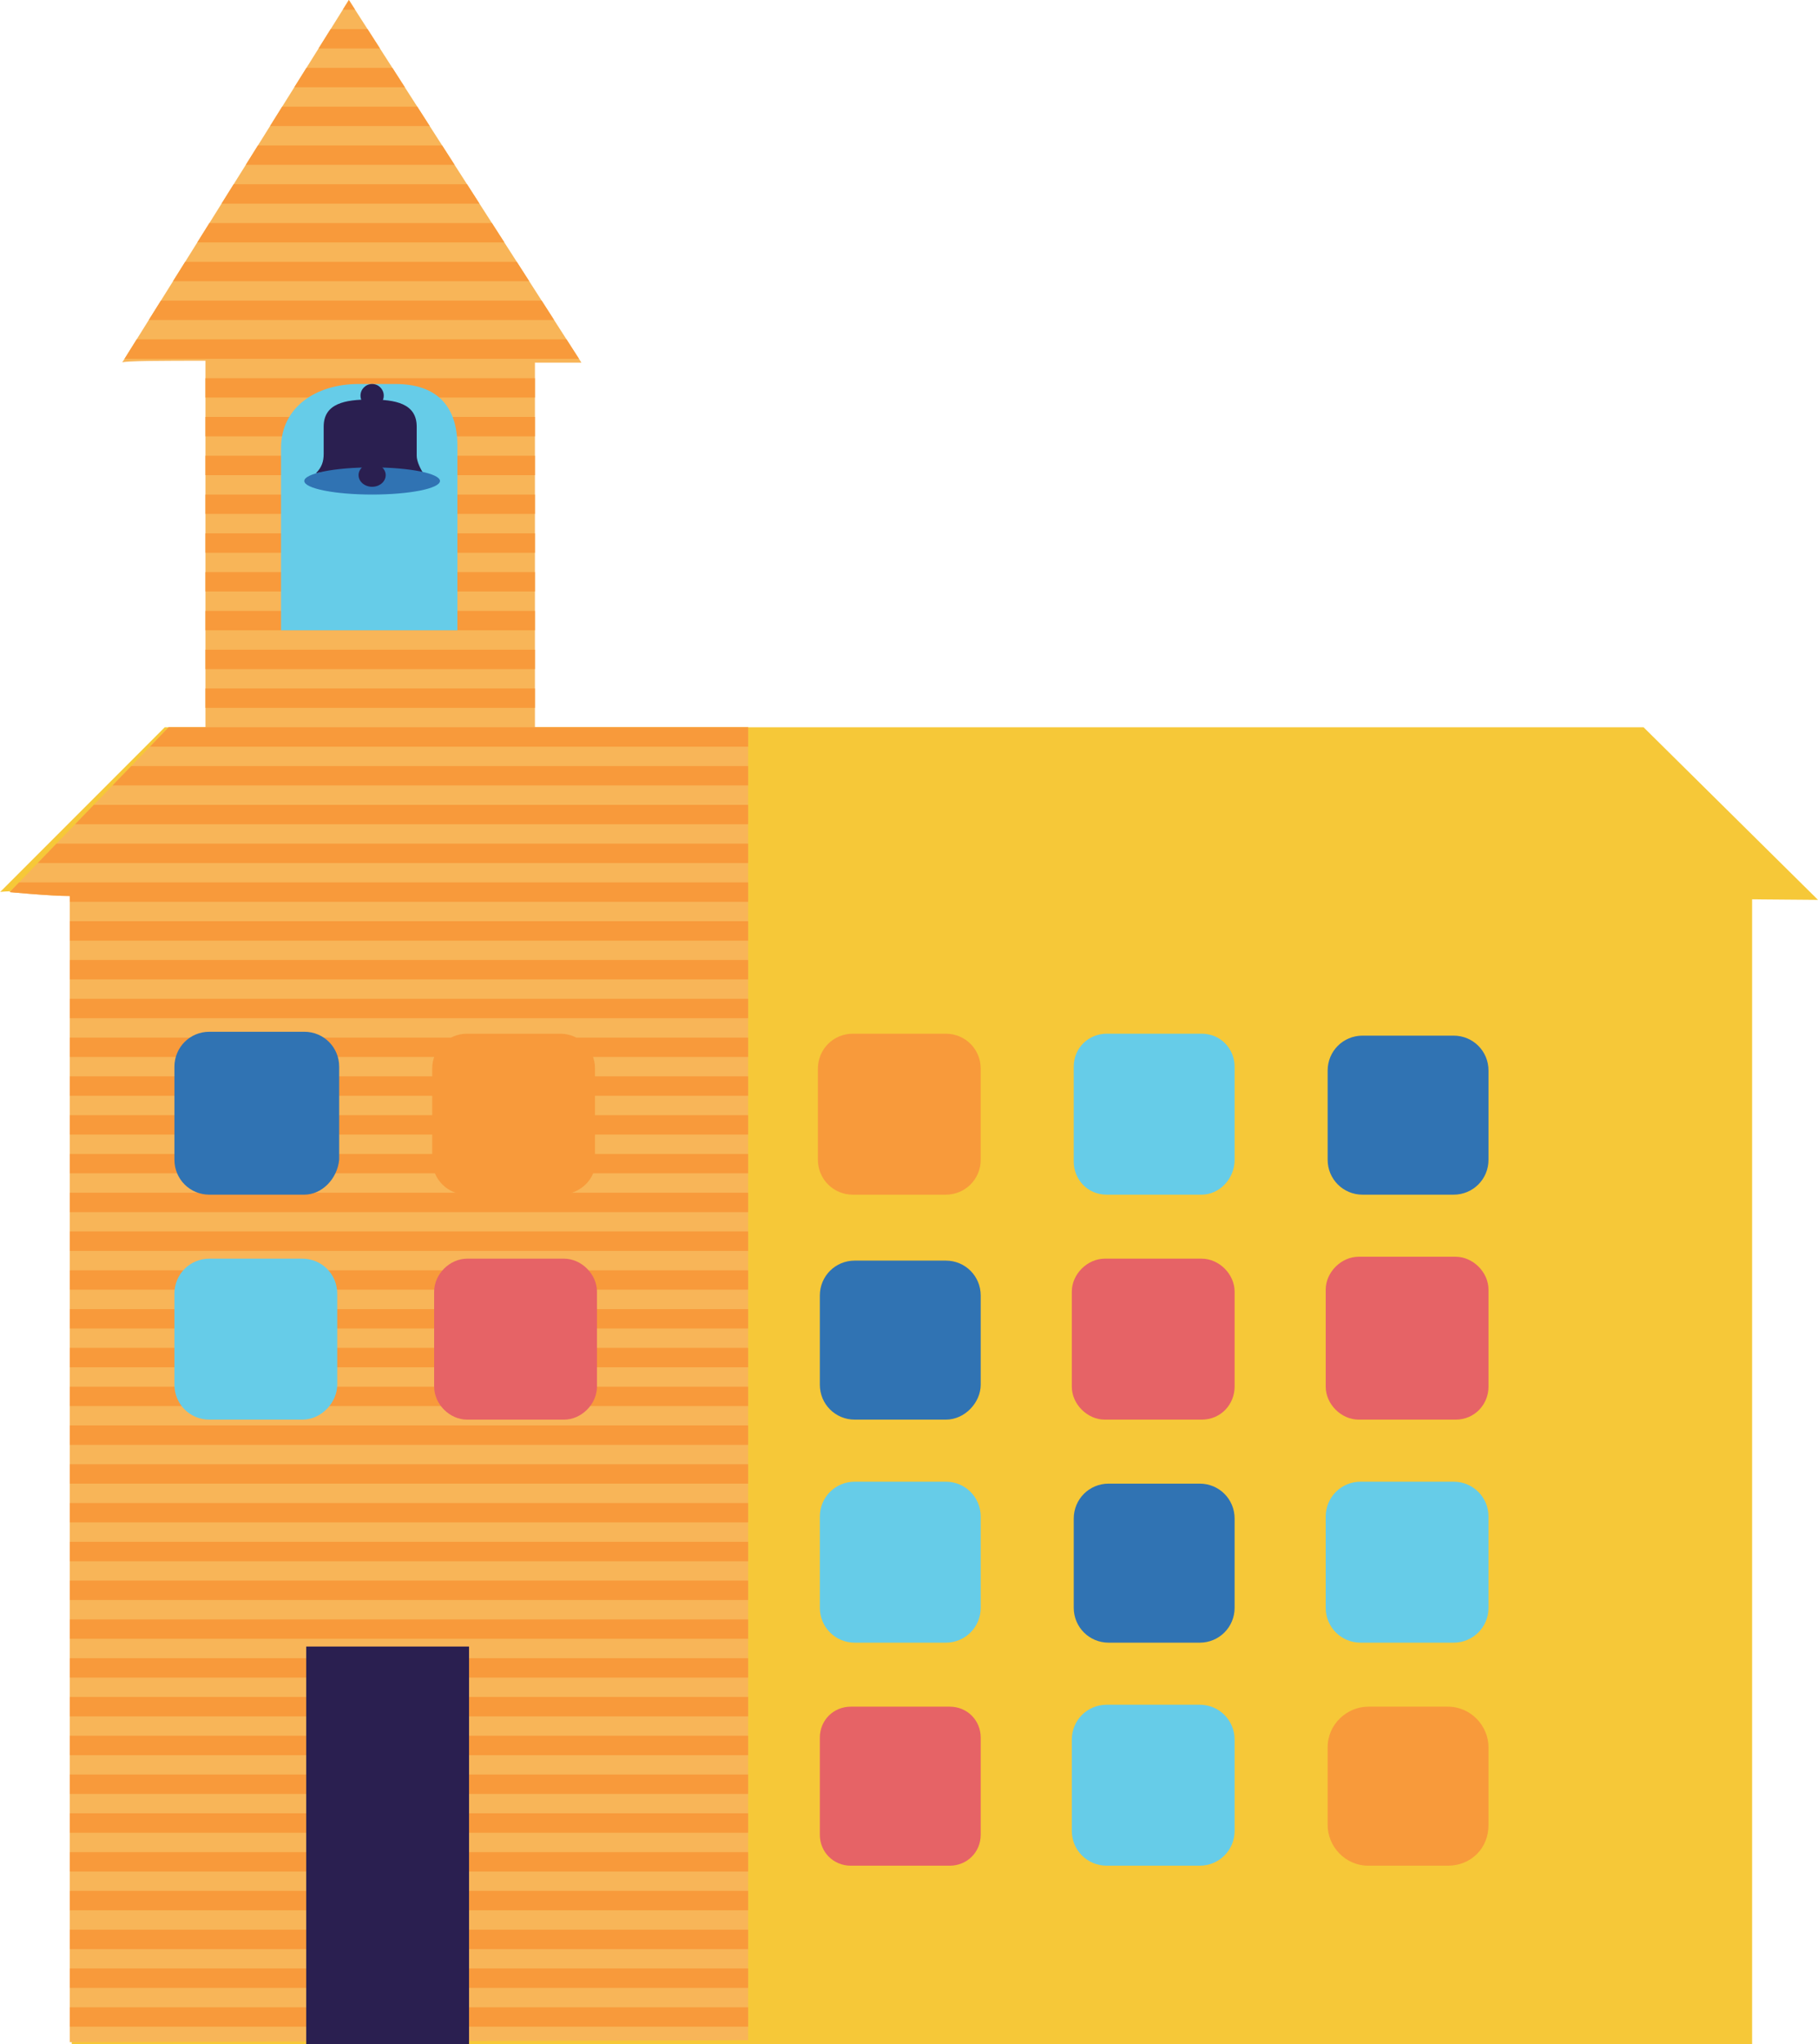 <?xml version="1.0" encoding="utf-8"?>
<!-- Generator: Adobe Illustrator 18.1.1, SVG Export Plug-In . SVG Version: 6.00 Build 0)  -->
<svg version="1.1" id="Layer_1" xmlns="http://www.w3.org/2000/svg" xmlns:xlink="http://www.w3.org/1999/xlink" x="0px" y="0px"
	 viewBox="0 0 93.8 105.4" enable-background="new 0 0 93.8 105.4" xml:space="preserve">
<g id="XMLID_805_">
	<rect id="XMLID_977_" x="56.1" y="55.7" fill="#66CCE8" width="8.5" height="8.4"/>
	<rect id="XMLID_976_" x="9" y="67.3" fill="#66CCE8" width="8.5" height="8.4"/>
	<path id="XMLID_975_" fill="#66CCE8" d="M19,22.9h-1.8c-2.1,0-3.9,1.1-3.9,3.2v2.4l0,0v6.6h8.8v-4.4v-2.1v-2.5
		C22.1,24,21.1,22.9,19,22.9z"/>
	<path id="XMLID_2204_" fill="#66CCE8" d="M18.9,18.8h-1.8c-2.1,0-3.8,1.1-3.8,3.1v2.4l0,0v6.6H22v-4.4v-2.1v-2.5
		C22,19.9,21,18.8,18.9,18.8z"/>
	<path id="XMLID_3278_" fill="#F6C838" d="M0,46l8.5-8.5h76.3l9,8.9C93.8,46.4,0.3,45.6,0,46z"/>
	<rect id="XMLID_3277_" x="3.7" y="44.9" fill="#F6C838" width="86.7" height="60.6"/>
	<path id="XMLID_974_" fill="#F8B558" d="M38.6,37.5h-11V18.7c2,0,2.4,0,2.4,0L18,0L6.3,18.7c0-0.1,2.3-0.1,4.3-0.1v18.9H8.7L0.5,46
		c0,0,2.1,0.2,3.1,0.2v59.1l35-0.1V46.6V37.5z"/>
	<path id="XMLID_3268_" fill="#3073B3" d="M48.8,73.2h-4.7c-1,0-1.8-0.8-1.8-1.8v-4.6c0-1,0.8-1.8,1.8-1.8h4.7c1,0,1.8,0.8,1.8,1.8
		v4.6C50.6,72.3,49.8,73.2,48.8,73.2z"/>
	<path id="XMLID_3267_" fill="#E66366" d="M62,73.2h-5c-0.9,0-1.7-0.8-1.7-1.7v-4.9c0-0.9,0.8-1.7,1.7-1.7h5c0.9,0,1.7,0.8,1.7,1.7
		v4.9C63.7,72.4,63,73.2,62,73.2z"/>
	<path id="XMLID_3266_" fill="#66CCE8" d="M48.8,84.7h-4.7c-1,0-1.8-0.8-1.8-1.8v-4.7c0-1,0.8-1.8,1.8-1.8h4.7c1,0,1.8,0.8,1.8,1.8
		v4.7C50.6,83.9,49.8,84.7,48.8,84.7z"/>
	<path id="XMLID_3265_" fill="#3073B3" d="M61.9,84.7h-4.7c-1,0-1.8-0.8-1.8-1.8v-4.6c0-1,0.8-1.8,1.8-1.8h4.7c1,0,1.8,0.8,1.8,1.8
		v4.6C63.7,83.9,62.9,84.7,61.9,84.7z"/>
	<path id="XMLID_3264_" fill="#E66366" d="M49,96.2h-5.1c-0.9,0-1.6-0.7-1.6-1.6v-5c0-0.9,0.7-1.6,1.6-1.6H49c0.9,0,1.6,0.7,1.6,1.6
		v5C50.6,95.5,49.9,96.2,49,96.2z"/>
	<path id="XMLID_3263_" fill="#66CCE8" d="M61.9,96.2h-4.8c-1,0-1.8-0.8-1.8-1.8v-4.7c0-1,0.8-1.8,1.8-1.8h4.8c1,0,1.8,0.8,1.8,1.8
		v4.7C63.7,95.4,62.9,96.2,61.9,96.2z"/>
	<path id="XMLID_3262_" fill="#F89A3B" d="M48.8,61.6H44c-1,0-1.8-0.8-1.8-1.8v-4.7c0-1,0.8-1.8,1.8-1.8h4.8c1,0,1.8,0.8,1.8,1.8
		v4.7C50.6,60.8,49.8,61.6,48.8,61.6z"/>
	<path id="XMLID_3261_" fill="#66CCE8" d="M62,61.6h-4.9c-1,0-1.7-0.8-1.7-1.7V55c0-1,0.8-1.7,1.7-1.7H62c1,0,1.7,0.8,1.7,1.7v4.8
		C63.7,60.8,62.9,61.6,62,61.6z"/>
	<path id="XMLID_3260_" fill="#E66366" d="M75.1,73.2h-5c-0.9,0-1.7-0.8-1.7-1.7v-5c0-0.9,0.8-1.7,1.7-1.7h5c0.9,0,1.7,0.8,1.7,1.7
		v5C76.8,72.4,76.1,73.2,75.1,73.2z"/>
	<path id="XMLID_3259_" fill="#66CCE8" d="M75,84.7h-4.8c-1,0-1.8-0.8-1.8-1.8v-4.7c0-1,0.8-1.8,1.8-1.8H75c1,0,1.8,0.8,1.8,1.8v4.7
		C76.8,83.9,76,84.7,75,84.7z"/>
	<path id="XMLID_3258_" fill="#F89A3B" d="M74.7,96.2h-4.1c-1.2,0-2.1-1-2.1-2.1v-4c0-1.2,1-2.1,2.1-2.1h4.1c1.2,0,2.1,1,2.1,2.1v4
		C76.8,95.3,75.9,96.2,74.7,96.2z"/>
	<path id="XMLID_3257_" fill="#3073B3" d="M75,61.6h-4.7c-1,0-1.8-0.8-1.8-1.8v-4.6c0-1,0.8-1.8,1.8-1.8H75c1,0,1.8,0.8,1.8,1.8v4.6
		C76.8,60.8,76,61.6,75,61.6z"/>
	<g id="XMLID_817_">
		<defs>
			<path id="XMLID_818_" d="M38.6,37.5h-11V18.7c2,0,2.4,0,2.4,0L18,0L6.3,18.7c0-0.1,2.3-0.1,4.3-0.1v18.9H8.7L0.5,46
				c0,0,2.1,0.2,3.1,0.2v59.1l35-0.1V46.6V37.5z"/>
		</defs>
		<clipPath id="XMLID_2_">
			<use xlink:href="#XMLID_818_"  overflow="visible"/>
		</clipPath>
		<g id="XMLID_819_" clip-path="url(#XMLID_2_)">
			<rect id="XMLID_973_" x="-57.4" y="229.5" fill="#F89A3B" width="165" height="1"/>
			<rect id="XMLID_972_" x="-57.4" y="227.5" fill="#F89A3B" width="165" height="1"/>
			<rect id="XMLID_971_" x="-57.4" y="225.5" fill="#F89A3B" width="165" height="1"/>
			<rect id="XMLID_970_" x="-57.4" y="223.5" fill="#F89A3B" width="165" height="1"/>
			<rect id="XMLID_969_" x="-57.4" y="221.5" fill="#F89A3B" width="165" height="1"/>
			<rect id="XMLID_968_" x="-57.4" y="219.5" fill="#F89A3B" width="165" height="1"/>
			<rect id="XMLID_967_" x="-57.4" y="217.5" fill="#F89A3B" width="165" height="1"/>
			<rect id="XMLID_966_" x="-57.4" y="215.5" fill="#F89A3B" width="165" height="1"/>
			<rect id="XMLID_965_" x="-57.4" y="213.5" fill="#F89A3B" width="165" height="1"/>
			<rect id="XMLID_964_" x="-57.4" y="211.5" fill="#F89A3B" width="165" height="1"/>
			<rect id="XMLID_963_" x="-57.4" y="209.5" fill="#F89A3B" width="165" height="1"/>
			<rect id="XMLID_962_" x="-57.4" y="207.5" fill="#F89A3B" width="165" height="1"/>
			<rect id="XMLID_961_" x="-57.4" y="205.5" fill="#F89A3B" width="165" height="1"/>
			<rect id="XMLID_960_" x="-57.4" y="203.5" fill="#F89A3B" width="165" height="1"/>
			<rect id="XMLID_959_" x="-57.4" y="201.5" fill="#F89A3B" width="165" height="1"/>
			<rect id="XMLID_958_" x="-57.4" y="199.5" fill="#F89A3B" width="165" height="1"/>
			<rect id="XMLID_957_" x="-57.4" y="197.5" fill="#F89A3B" width="165" height="1"/>
			<rect id="XMLID_956_" x="-57.4" y="195.5" fill="#F89A3B" width="165" height="1"/>
			<rect id="XMLID_955_" x="-57.4" y="193.5" fill="#F89A3B" width="165" height="1"/>
			<rect id="XMLID_954_" x="-57.4" y="191.5" fill="#F89A3B" width="165" height="1"/>
			<rect id="XMLID_953_" x="-57.4" y="189.5" fill="#F89A3B" width="165" height="1"/>
			<rect id="XMLID_952_" x="-57.4" y="187.5" fill="#F89A3B" width="165" height="1"/>
			<rect id="XMLID_951_" x="-57.4" y="185.5" fill="#F89A3B" width="165" height="1"/>
			<rect id="XMLID_950_" x="-57.4" y="183.5" fill="#F89A3B" width="165" height="1"/>
			<rect id="XMLID_949_" x="-57.4" y="181.5" fill="#F89A3B" width="165" height="1"/>
			<rect id="XMLID_948_" x="-57.4" y="179.5" fill="#F89A3B" width="165" height="1"/>
			<rect id="XMLID_947_" x="-57.4" y="177.5" fill="#F89A3B" width="165" height="1"/>
			<rect id="XMLID_946_" x="-57.4" y="175.5" fill="#F89A3B" width="165" height="1"/>
			<rect id="XMLID_945_" x="-57.4" y="173.5" fill="#F89A3B" width="165" height="1"/>
			<rect id="XMLID_944_" x="-57.4" y="171.5" fill="#F89A3B" width="165" height="1"/>
			<rect id="XMLID_943_" x="-57.4" y="169.5" fill="#F89A3B" width="165" height="1"/>
			<rect id="XMLID_942_" x="-57.4" y="167.5" fill="#F89A3B" width="165" height="1"/>
			<rect id="XMLID_941_" x="-57.4" y="165.5" fill="#F89A3B" width="165" height="1"/>
			<rect id="XMLID_940_" x="-57.4" y="163.5" fill="#F89A3B" width="165" height="1"/>
			<rect id="XMLID_939_" x="-57.4" y="161.5" fill="#F89A3B" width="165" height="1"/>
			<rect id="XMLID_938_" x="-57.4" y="159.5" fill="#F89A3B" width="165" height="1"/>
			<rect id="XMLID_937_" x="-57.4" y="157.5" fill="#F89A3B" width="165" height="1"/>
			<rect id="XMLID_936_" x="-57.4" y="155.5" fill="#F89A3B" width="165" height="1"/>
			<rect id="XMLID_935_" x="-57.4" y="153.5" fill="#F89A3B" width="165" height="1"/>
			<rect id="XMLID_934_" x="-57.4" y="151.5" fill="#F89A3B" width="165" height="1"/>
			<rect id="XMLID_933_" x="-57.4" y="149.5" fill="#F89A3B" width="165" height="1"/>
			<rect id="XMLID_932_" x="-57.4" y="147.5" fill="#F89A3B" width="165" height="1"/>
			<rect id="XMLID_931_" x="-57.4" y="145.5" fill="#F89A3B" width="165" height="1"/>
			<rect id="XMLID_930_" x="-57.4" y="143.5" fill="#F89A3B" width="165" height="1"/>
			<rect id="XMLID_929_" x="-57.4" y="141.5" fill="#F89A3B" width="165" height="1"/>
			<rect id="XMLID_928_" x="-57.4" y="139.5" fill="#F89A3B" width="165" height="1"/>
			<rect id="XMLID_927_" x="-57.4" y="137.5" fill="#F89A3B" width="165" height="1"/>
			<rect id="XMLID_926_" x="-57.4" y="135.5" fill="#F89A3B" width="165" height="1"/>
			<rect id="XMLID_925_" x="-57.4" y="133.5" fill="#F89A3B" width="165" height="1"/>
			<rect id="XMLID_924_" x="-57.4" y="131.5" fill="#F89A3B" width="165" height="1"/>
			<rect id="XMLID_923_" x="-57.4" y="129.5" fill="#F89A3B" width="165" height="1"/>
			<rect id="XMLID_905_" x="-57.4" y="127.5" fill="#F89A3B" width="165" height="1"/>
			<rect id="XMLID_904_" x="-57.4" y="125.5" fill="#F89A3B" width="165" height="1"/>
			<rect id="XMLID_903_" x="-57.4" y="123.5" fill="#F89A3B" width="165" height="1"/>
			<rect id="XMLID_902_" x="-57.4" y="121.5" fill="#F89A3B" width="165" height="1"/>
			<rect id="XMLID_901_" x="-57.4" y="119.5" fill="#F89A3B" width="165" height="1"/>
			<rect id="XMLID_900_" x="-57.4" y="117.5" fill="#F89A3B" width="165" height="1"/>
			<rect id="XMLID_899_" x="-57.4" y="115.5" fill="#F89A3B" width="165" height="1"/>
			<rect id="XMLID_898_" x="-57.4" y="113.5" fill="#F89A3B" width="165" height="1"/>
			<rect id="XMLID_897_" x="-57.4" y="111.5" fill="#F89A3B" width="165" height="1"/>
			<rect id="XMLID_896_" x="-57.4" y="109.5" fill="#F89A3B" width="165" height="1"/>
			<rect id="XMLID_895_" x="-57.4" y="107.5" fill="#F89A3B" width="165" height="1"/>
			<rect id="XMLID_894_" x="-57.4" y="105.5" fill="#F89A3B" width="165" height="1"/>
			<rect id="XMLID_893_" x="-57.4" y="103.5" fill="#F89A3B" width="165" height="1"/>
			<rect id="XMLID_892_" x="-57.4" y="101.5" fill="#F89A3B" width="165" height="1"/>
			<rect id="XMLID_891_" x="-57.4" y="99.5" fill="#F89A3B" width="165" height="1"/>
			<rect id="XMLID_890_" x="-57.4" y="97.5" fill="#F89A3B" width="165" height="1"/>
			<rect id="XMLID_889_" x="-57.4" y="95.5" fill="#F89A3B" width="165" height="1"/>
			<rect id="XMLID_885_" x="-57.4" y="93.5" fill="#F89A3B" width="165" height="1"/>
			<rect id="XMLID_884_" x="-57.4" y="91.5" fill="#F89A3B" width="165" height="1"/>
			<rect id="XMLID_883_" x="-57.4" y="89.5" fill="#F89A3B" width="165" height="1"/>
			<rect id="XMLID_881_" x="-57.4" y="87.5" fill="#F89A3B" width="165" height="1"/>
			<rect id="XMLID_880_" x="-57.4" y="85.5" fill="#F89A3B" width="165" height="1"/>
			<rect id="XMLID_879_" x="-57.4" y="83.5" fill="#F89A3B" width="165" height="1"/>
			<rect id="XMLID_878_" x="-57.4" y="81.5" fill="#F89A3B" width="165" height="1"/>
			<rect id="XMLID_877_" x="-57.4" y="79.5" fill="#F89A3B" width="165" height="1"/>
			<rect id="XMLID_876_" x="-57.4" y="77.5" fill="#F89A3B" width="165" height="1"/>
			<rect id="XMLID_875_" x="-57.4" y="75.5" fill="#F89A3B" width="165" height="1"/>
			<rect id="XMLID_874_" x="-57.4" y="73.5" fill="#F89A3B" width="165" height="1"/>
			<rect id="XMLID_873_" x="-57.4" y="71.5" fill="#F89A3B" width="165" height="1"/>
			<rect id="XMLID_872_" x="-57.4" y="69.5" fill="#F89A3B" width="165" height="1"/>
			<rect id="XMLID_871_" x="-57.4" y="67.5" fill="#F89A3B" width="165" height="1"/>
			<rect id="XMLID_870_" x="-57.4" y="65.5" fill="#F89A3B" width="165" height="1"/>
			<rect id="XMLID_869_" x="-57.4" y="63.5" fill="#F89A3B" width="165" height="1"/>
			<rect id="XMLID_868_" x="-57.4" y="61.5" fill="#F89A3B" width="165" height="1"/>
			<rect id="XMLID_867_" x="-57.4" y="59.5" fill="#F89A3B" width="165" height="1"/>
			<rect id="XMLID_866_" x="-57.4" y="57.5" fill="#F89A3B" width="165" height="1"/>
			<rect id="XMLID_865_" x="-57.4" y="55.5" fill="#F89A3B" width="165" height="1"/>
			<rect id="XMLID_864_" x="-57.4" y="53.5" fill="#F89A3B" width="165" height="1"/>
			<rect id="XMLID_863_" x="-57.4" y="51.5" fill="#F89A3B" width="165" height="1"/>
			<rect id="XMLID_862_" x="-57.4" y="49.5" fill="#F89A3B" width="165" height="1"/>
			<rect id="XMLID_861_" x="-57.4" y="47.5" fill="#F89A3B" width="165" height="1"/>
			<rect id="XMLID_860_" x="-57.4" y="45.5" fill="#F89A3B" width="165" height="1"/>
			<rect id="XMLID_859_" x="-57.4" y="43.5" fill="#F89A3B" width="165" height="1"/>
			<rect id="XMLID_858_" x="-57.4" y="41.5" fill="#F89A3B" width="165" height="1"/>
			<rect id="XMLID_857_" x="-57.4" y="39.5" fill="#F89A3B" width="165" height="1"/>
			<rect id="XMLID_856_" x="-57.4" y="37.5" fill="#F89A3B" width="165" height="1"/>
			<rect id="XMLID_855_" x="-57.4" y="35.5" fill="#F89A3B" width="165" height="1"/>
			<rect id="XMLID_854_" x="-57.4" y="33.5" fill="#F89A3B" width="165" height="1"/>
			<rect id="XMLID_853_" x="-57.4" y="31.5" fill="#F89A3B" width="165" height="1"/>
			<rect id="XMLID_852_" x="-57.4" y="29.5" fill="#F89A3B" width="165" height="1"/>
			<rect id="XMLID_851_" x="-57.4" y="27.5" fill="#F89A3B" width="165" height="1"/>
			<rect id="XMLID_850_" x="-57.4" y="25.5" fill="#F89A3B" width="165" height="1"/>
			<rect id="XMLID_849_" x="-57.4" y="23.5" fill="#F89A3B" width="165" height="1"/>
			<rect id="XMLID_848_" x="-57.4" y="21.5" fill="#F89A3B" width="165" height="1"/>
			<rect id="XMLID_847_" x="-57.4" y="19.5" fill="#F89A3B" width="165" height="1"/>
			<rect id="XMLID_846_" x="-57.4" y="17.5" fill="#F89A3B" width="165" height="1"/>
			<rect id="XMLID_845_" x="-57.4" y="15.5" fill="#F89A3B" width="165" height="1"/>
			<rect id="XMLID_844_" x="-57.4" y="13.5" fill="#F89A3B" width="165" height="1"/>
			<rect id="XMLID_843_" x="-57.4" y="11.5" fill="#F89A3B" width="165" height="1"/>
			<rect id="XMLID_842_" x="-57.4" y="9.5" fill="#F89A3B" width="165" height="1"/>
			<rect id="XMLID_841_" x="-57.4" y="7.5" fill="#F89A3B" width="165" height="1"/>
			<rect id="XMLID_840_" x="-57.4" y="5.5" fill="#F89A3B" width="165" height="1"/>
			<rect id="XMLID_839_" x="-57.4" y="3.5" fill="#F89A3B" width="165" height="1"/>
			<rect id="XMLID_838_" x="-57.4" y="1.5" fill="#F89A3B" width="165" height="1"/>
			<rect id="XMLID_837_" x="-57.4" y="-0.5" fill="#F89A3B" width="165" height="1"/>
			<rect id="XMLID_836_" x="-57.4" y="-2.5" fill="#F89A3B" width="165" height="1"/>
			<rect id="XMLID_835_" x="-57.4" y="-4.5" fill="#F89A3B" width="165" height="1"/>
			<rect id="XMLID_834_" x="-57.4" y="-6.5" fill="#F89A3B" width="165" height="1"/>
			<rect id="XMLID_832_" x="-57.4" y="-8.5" fill="#F89A3B" width="165" height="1"/>
			<rect id="XMLID_828_" x="-57.4" y="-10.5" fill="#F89A3B" width="165" height="1"/>
			<rect id="XMLID_827_" x="-57.4" y="-12.5" fill="#F89A3B" width="165" height="1"/>
			<rect id="XMLID_826_" x="-57.4" y="-14.5" fill="#F89A3B" width="165" height="1"/>
			<rect id="XMLID_825_" x="-57.4" y="-16.5" fill="#F89A3B" width="165" height="1"/>
			<rect id="XMLID_823_" x="-57.4" y="-18.5" fill="#F89A3B" width="165" height="1"/>
			<rect id="XMLID_822_" x="-57.4" y="-20.5" fill="#F89A3B" width="165" height="1"/>
			<rect id="XMLID_821_" x="-57.4" y="-22.5" fill="#F89A3B" width="165" height="1"/>
			<rect id="XMLID_820_" x="-57.4" y="-24.5" fill="#F89A3B" width="165" height="1"/>
		</g>
	</g>
	<g id="XMLID_816_">
		<rect id="XMLID_3191_" x="15.8" y="84.9" fill="#2A1F50" width="8.4" height="20.6"/>
		<path id="XMLID_3190_" fill="#66CCE8" d="M15.6,73.2h-4.8c-1,0-1.8-0.8-1.8-1.8v-4.7c0-1,0.8-1.8,1.8-1.8h4.8c1,0,1.8,0.8,1.8,1.8
			v4.7C17.4,72.3,16.6,73.2,15.6,73.2z"/>
		<path id="XMLID_3189_" fill="#E66366" d="M29.1,73.2h-5c-0.9,0-1.7-0.8-1.7-1.7v-4.9c0-0.9,0.8-1.7,1.7-1.7h5
			c0.9,0,1.7,0.8,1.7,1.7v4.9C30.8,72.4,30,73.2,29.1,73.2z"/>
		<path id="XMLID_3188_" fill="#3073B3" d="M15.7,61.6h-4.9c-1,0-1.8-0.8-1.8-1.8v-4.8c0-1,0.8-1.8,1.8-1.8h4.9c1,0,1.8,0.8,1.8,1.8
			v4.8C17.4,60.8,16.6,61.6,15.7,61.6z"/>
		<path id="XMLID_3187_" fill="#F89A3B" d="M28.9,61.6h-4.8c-1,0-1.8-0.8-1.8-1.8v-4.7c0-1,0.8-1.8,1.8-1.8h4.8c1,0,1.8,0.8,1.8,1.8
			v4.7C30.8,60.8,29.9,61.6,28.9,61.6z"/>
	</g>
	<g id="XMLID_806_">
		<path id="XMLID_2258_" fill="#66CCE8" d="M20.4,19.8h-1.9c-2.2,0-4,1.2-4,3.3v2.5l0,0v6.9h9.1v-4.6v-2.2V23
			C23.6,20.9,22.5,19.8,20.4,19.8z"/>
		<g id="XMLID_807_">
			<g id="XMLID_814_">
				<path id="XMLID_815_" fill="#2A1F50" d="M19.1,24.2c0.3,0,1.8,0,2.8,0.3c-0.2-0.3-0.4-0.7-0.4-1V22c0-1.2-1.1-1.4-2.4-1.4l0,0
					c0,0,0,0,0,0c0,0,0,0,0,0l0,0c-1.3,0-2.4,0.2-2.4,1.4v1.4c0,0.4-0.1,0.7-0.4,1C17.4,24.2,18.9,24.2,19.1,24.2z"/>
			</g>
			<g id="XMLID_812_">
				<ellipse id="XMLID_813_" fill="#3073B3" cx="19.2" cy="24.8" rx="3.5" ry="0.7"/>
			</g>
			<g id="XMLID_810_">
				<ellipse id="XMLID_811_" fill="#2A1F50" cx="19.2" cy="20.4" rx="0.6" ry="0.6"/>
			</g>
			<g id="XMLID_808_">
				<ellipse id="XMLID_809_" fill="#2A1F50" cx="19.2" cy="24.5" rx="0.7" ry="0.6"/>
			</g>
		</g>
	</g>
</g>
</svg>

